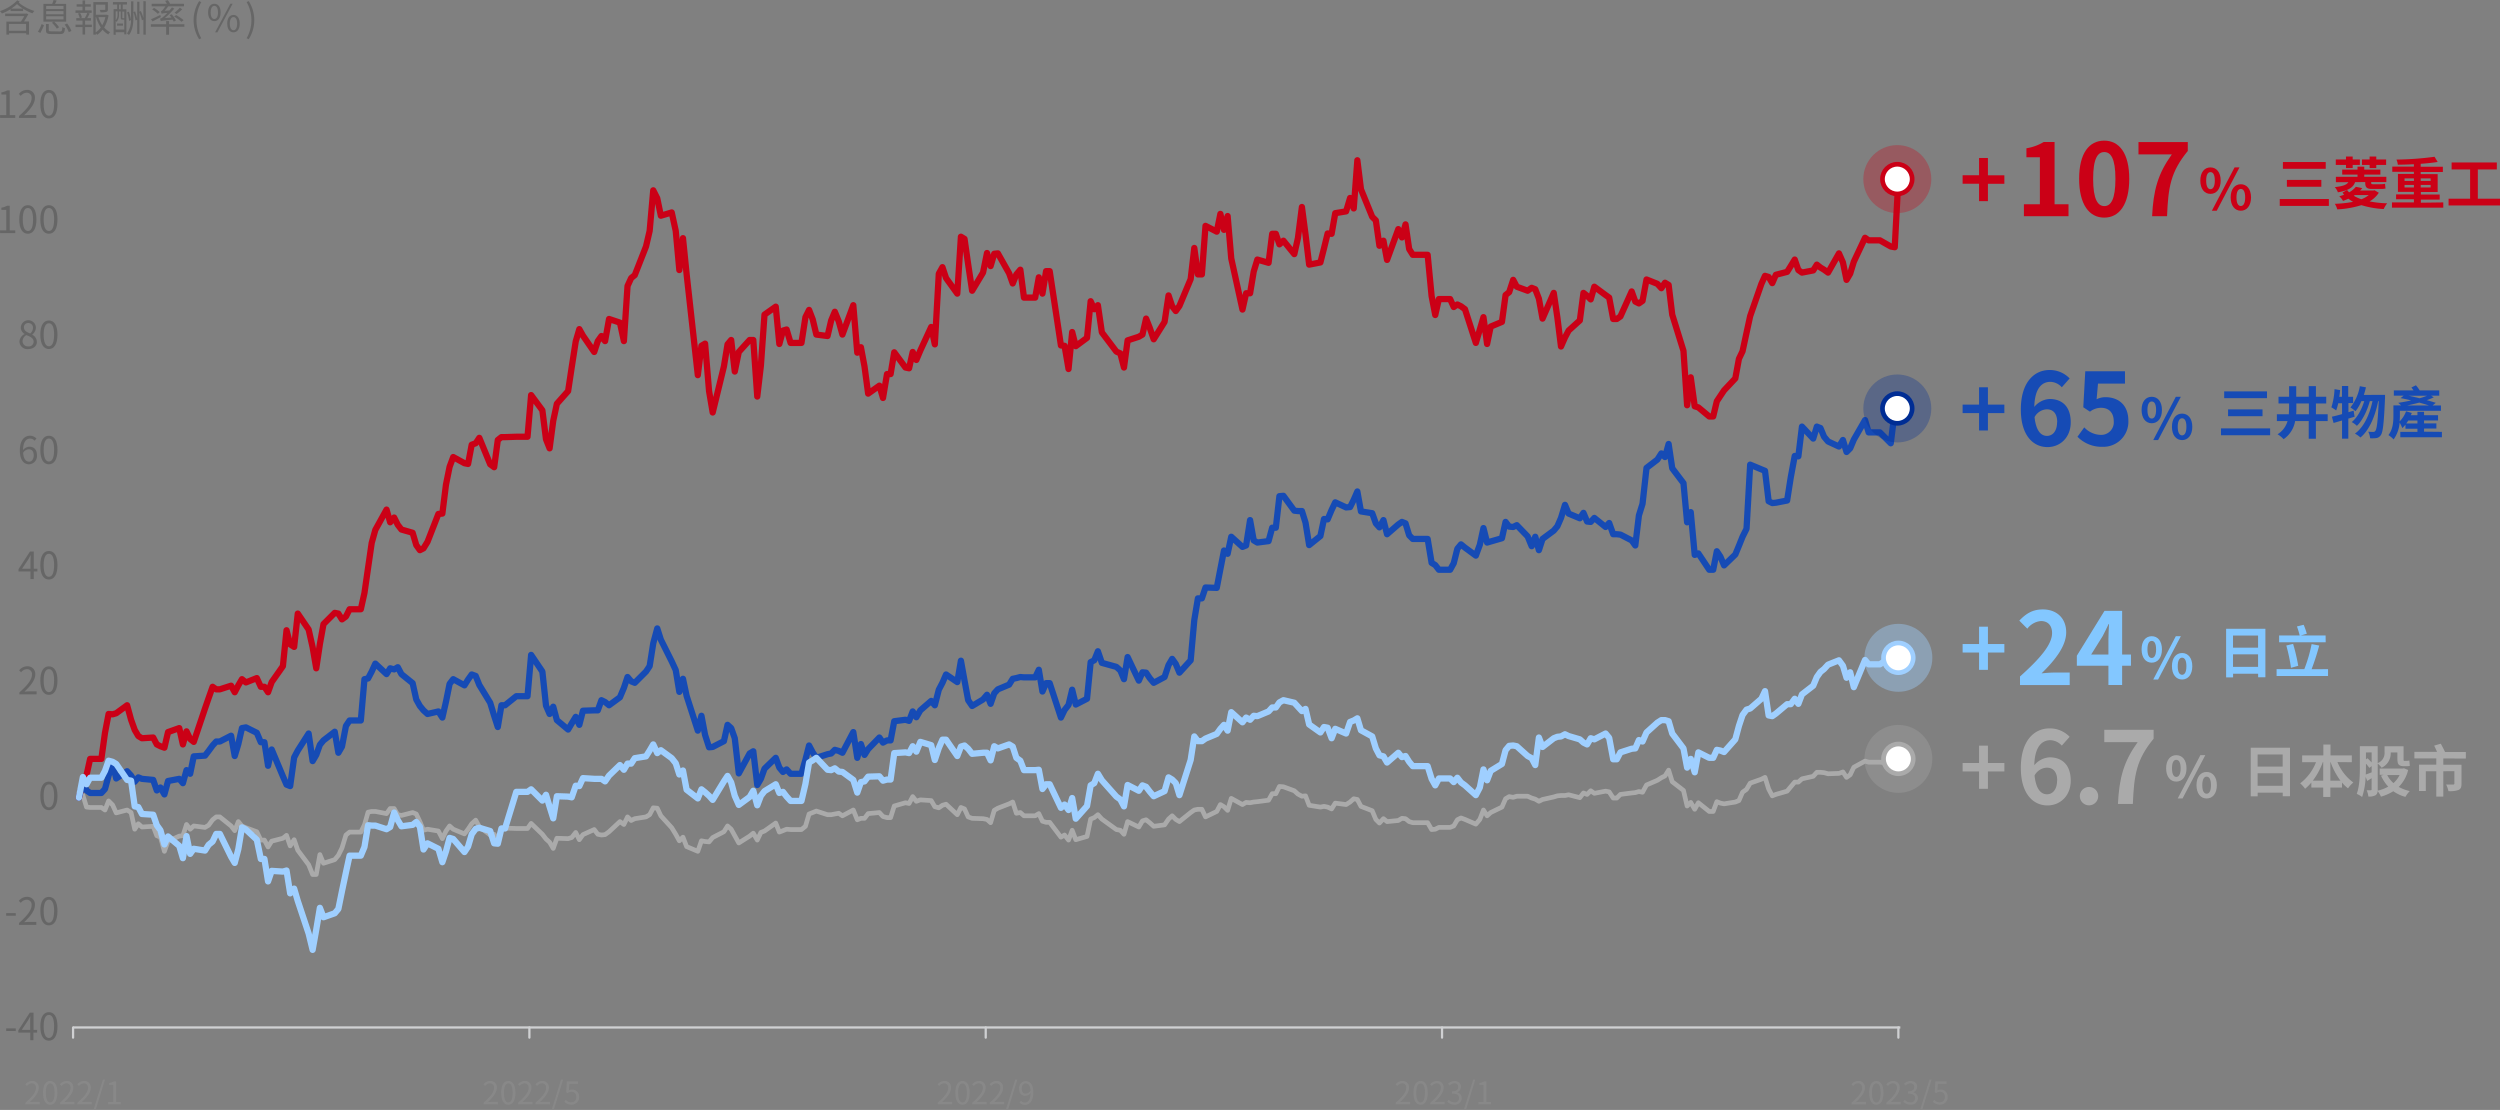 <svg id="a6dcfe85-e066-41db-b641-feb8a43db1bf" data-name="text" xmlns="http://www.w3.org/2000/svg" viewBox="0 0 798.17 354.37"><rect x="0" y="0" width="798.17" height="354.37" fill="#808080" stroke="none"/><defs><style>.a605dcdd-d5de-42bd-a00d-d3577c73048b,.a65d4835-934a-47c1-93d9-612ab197088b,.a778b7c8-e592-46ca-85fa-5480c53f487b,.b6bb50f2-1d5e-40c7-9d6d-eb6c1568df62,.be0df7ff-4c96-40a6-95b6-333619bc8f7f,.ef5ac295-cc12-49f3-af39-08dfc9a552c9{fill:none;}.b6bb50f2-1d5e-40c7-9d6d-eb6c1568df62,.f981ef06-7a63-459d-b55e-56b2a6bc5e90{stroke:#aaa;}.a605dcdd-d5de-42bd-a00d-d3577c73048b,.a778b7c8-e592-46ca-85fa-5480c53f487b,.a94f66ba-191e-4a47-883e-56f16b4e5fd3,.b6bb50f2-1d5e-40c7-9d6d-eb6c1568df62,.be0df7ff-4c96-40a6-95b6-333619bc8f7f,.ef5ac295-cc12-49f3-af39-08dfc9a552c9,.f981ef06-7a63-459d-b55e-56b2a6bc5e90,.fd5b4029-4829-4547-a39b-adeb300f8722{stroke-linecap:round;}.a605dcdd-d5de-42bd-a00d-d3577c73048b,.a65d4835-934a-47c1-93d9-612ab197088b,.a778b7c8-e592-46ca-85fa-5480c53f487b,.a94f66ba-191e-4a47-883e-56f16b4e5fd3,.b6bb50f2-1d5e-40c7-9d6d-eb6c1568df62,.be0df7ff-4c96-40a6-95b6-333619bc8f7f,.ef5ac295-cc12-49f3-af39-08dfc9a552c9,.f981ef06-7a63-459d-b55e-56b2a6bc5e90{stroke-linejoin:round;}.a093d6b4-3620-4165-a2ed-6c3787269e73,.a94f66ba-191e-4a47-883e-56f16b4e5fd3,.b6bb50f2-1d5e-40c7-9d6d-eb6c1568df62,.f981ef06-7a63-459d-b55e-56b2a6bc5e90,.fd5b4029-4829-4547-a39b-adeb300f8722{stroke-width:1.5px;}.a6980d4c-62b1-42bb-8a47-0df2893b1437,.acac16e1-6017-4dcd-8abf-137bdca41ea6{fill:#cb0016;}.a605dcdd-d5de-42bd-a00d-d3577c73048b,.a65d4835-934a-47c1-93d9-612ab197088b{stroke:#cfd0d2;stroke-width:0.72px;}.a778b7c8-e592-46ca-85fa-5480c53f487b,.a94f66ba-191e-4a47-883e-56f16b4e5fd3{stroke:#cb0016;}.a778b7c8-e592-46ca-85fa-5480c53f487b,.be0df7ff-4c96-40a6-95b6-333619bc8f7f,.ef5ac295-cc12-49f3-af39-08dfc9a552c9{stroke-width:2px;}.ef5ac295-cc12-49f3-af39-08dfc9a552c9{stroke:#164bb5;}.be0df7ff-4c96-40a6-95b6-333619bc8f7f,.fd5b4029-4829-4547-a39b-adeb300f8722{stroke:#9fcfff;}.b11d12e4-02ae-460a-bd2e-fecae344fc58{fill:#666;}.acac16e1-6017-4dcd-8abf-137bdca41ea6,.b5f3ab46-7e8c-4434-a2d0-840c39ae71b8,.be4cbf7d-d6bb-4a2e-a7a7-93466145c15e{opacity:0.3;}.a093d6b4-3620-4165-a2ed-6c3787269e73,.a94f66ba-191e-4a47-883e-56f16b4e5fd3,.f981ef06-7a63-459d-b55e-56b2a6bc5e90,.fd5b4029-4829-4547-a39b-adeb300f8722{fill:#fff;}.b5f3ab46-7e8c-4434-a2d0-840c39ae71b8{fill:#002d94;}.a093d6b4-3620-4165-a2ed-6c3787269e73{stroke:#002d94;stroke-miterlimit:10;}.a4ef5ce2-2da5-43a4-8162-d254d7342655{fill:#9fcfff;opacity:0.4;}.fd5b4029-4829-4547-a39b-adeb300f8722{stroke-miterlimit:1;}.af9a8e7a-2583-48b9-9baf-a6d8af6751a1,.be4cbf7d-d6bb-4a2e-a7a7-93466145c15e{fill:#aaa;}.a1965ec0-419d-4004-94de-0ce0bdfeaedc{fill:#888;}.a63482c7-f41a-404c-ac41-a13d9b110170{fill:#164bb5;}.b24fc7b9-68ca-489f-812b-f0108fcfe21a{fill:#83c7ff;}</style></defs><polyline class="b6bb50f2-1d5e-40c7-9d6d-eb6c1568df62" points="25.19 254.67 26.46 253.86 27.62 257.68 28.77 257.8 32.36 257.8 33.52 258.61 34.67 255.71 35.95 256.99 37.1 259.53 40.58 258.61 41.85 259.42 43.01 264.74 44.16 263 45.32 264.04 48.91 263.81 50.06 266.82 51.22 267.28 52.49 271.8 53.65 268.56 57.23 266.94 58.39 266.82 59.55 263.23 60.71 264.74 61.86 263.7 65.45 264.16 66.61 263.47 67.88 261.73 69.04 260.81 70.19 260.81 73.78 263.7 74.94 265.2 76.09 262.31 77.25 263.7 78.52 264.27 81.99 265.55 83.27 268.21 84.42 268.21 85.58 270.41 86.74 268.56 90.32 267.63 91.48 266.7 92.64 270.06 93.91 268.09 95.07 271.45 98.54 276.08 99.81 279.2 100.97 279.2 102.13 272.84 103.28 275.61 106.87 274.46 108.03 273.07 109.18 270.75 110.45 266.59 111.61 265.66 115.2 265.66 116.36 263.35 117.51 259.3 118.67 259.07 119.83 259.07 123.41 259.76 124.57 258.14 125.84 258.14 127 260.11 128.16 260.34 131.74 259.42 132.9 259.88 134.06 262.31 135.21 265.08 136.49 264.74 139.96 265.32 141.23 267.75 142.39 265.32 143.54 263.7 144.7 264.74 148.29 266.24 149.44 264.74 150.6 263 151.87 261.85 153.03 263.93 156.5 266.59 157.77 266.36 158.93 267.98 160.09 264.39 161.24 264.39 164.83 264.51 165.99 264.51 167.15 264.51 168.42 264.51 169.57 262.89 173.16 266.36 174.32 267.86 175.47 268.9 176.63 270.87 177.79 267.63 181.38 267.75 182.53 267.4 183.81 265.78 184.96 268.09 186.12 266.47 189.71 264.85 190.86 266.36 192.02 266.59 193.18 266.47 194.45 265.55 197.92 262.31 199.19 263.23 200.35 260.81 201.51 261.96 202.66 261.38 206.25 260.81 207.41 260.11 208.56 257.91 209.84 258.03 210.99 260.46 214.46 264.27 215.74 266.36 216.89 268.44 218.05 267.28 219.21 270.29 222.79 271.8 223.95 268.44 225.11 268.67 226.38 268.79 227.54 267.4 231.12 265.55 232.28 263.7 233.44 264.74 234.59 266.82 235.87 269.13 239.34 266.94 240.5 266.01 241.77 268.21 242.92 265.78 244.08 265.32 247.67 262.77 248.82 265.66 249.98 265.2 251.14 264.74 252.41 264.85 255.88 264.85 257.15 263.81 258.31 259.88 259.47 259.42 260.63 258.95 264.21 260.11 265.37 260.11 266.53 259.88 267.8 259.65 268.96 260.46 272.43 258.61 273.7 261.73 274.86 261.27 276.01 261.27 277.17 259.76 280.76 259.42 281.91 260.69 283.19 261.04 284.34 261.04 285.5 257.33 289.09 256.29 290.24 256.52 291.4 254.33 292.56 255.83 293.83 255.37 297.3 255.6 298.46 257.56 299.73 257.91 300.89 257.1 302.04 256.76 305.63 260.11 306.79 257.8 307.94 258.26 309.1 260.81 310.37 261.27 313.85 261.38 315.12 261.62 316.27 262.66 317.43 258.72 318.59 258.03 322.18 256.64 323.33 256.06 324.49 259.65 325.76 259.42 326.92 260.46 330.5 260.46 331.66 259.76 332.82 262.19 333.98 262.54 335.13 262.54 338.72 267.28 339.88 266.59 341.15 268.21 342.31 265.08 343.46 268.09 347.05 267.05 348.21 261.5 349.36 261.04 350.52 260.11 351.79 261.5 356.42 264.85 357.69 265.08 358.85 266.36 360.01 262.31 363.59 264.04 364.75 262.08 365.91 261.73 367.06 262.66 368.34 263.81 371.81 263.35 373.08 261.5 374.24 260.46 375.39 261.62 376.55 262.31 380.14 259.42 381.3 258.61 382.45 258.38 383.72 258.38 384.88 260.81 388.47 259.07 389.63 256.87 390.78 257.56 391.94 258.72 393.1 254.9 396.68 256.87 397.84 256.18 399.11 256.29 400.27 256.06 401.43 255.95 405.01 255.48 406.17 253.4 407.33 253.4 408.48 251.09 409.76 251.2 413.23 252.47 414.38 253.52 415.66 254.21 416.81 254.09 417.97 257.1 421.56 257.68 422.71 257.45 423.87 257.68 425.14 258.26 426.3 256.41 429.77 256.87 431.04 256.06 432.2 255.02 433.36 255.25 434.51 257.45 438.1 258.84 439.26 261.62 440.41 262.77 441.69 261.38 442.84 262.31 446.43 261.96 447.59 261.27 448.74 261.38 449.9 262.31 451.06 262.66 455.8 262.66 457.07 264.85 458.23 264.74 459.39 264.16 462.98 264.16 464.13 263.7 465.29 261.73 466.45 261.15 467.72 261.62 471.19 263.12 472.46 261.62 473.62 258.61 474.78 260.46 475.93 259.42 479.52 257.68 480.68 255.02 481.83 254.33 483.11 254.56 484.26 254.21 487.73 254.21 489.01 254.79 490.16 255.14 491.32 255.83 492.48 255.25 496.06 254.44 497.22 254.09 498.38 253.98 499.65 253.98 500.81 253.75 504.39 254.67 505.55 253.17 506.71 253.63 507.86 252.47 509.02 253.28 512.61 252.59 513.76 252.82 515.04 254.79 516.19 254.79 517.35 253.63 520.94 253.17 522.1 253.05 523.25 252.71 524.41 252.94 525.68 250.62 529.15 249.12 530.42 248.31 531.58 247.73 532.74 245.88 533.89 249.58 537.48 252.36 538.64 257.33 539.8 256.18 541.07 258.38 542.23 256.29 545.7 259.07 546.97 259.07 548.13 255.95 549.28 256.41 550.44 256.64 554.03 256.06 555.18 255.6 556.34 252.94 557.61 252.01 558.77 250.04 562.36 248.77 563.51 248.19 564.67 251.9 565.83 254.09 566.98 253.63 570.57 252.59 571.73 251.2 573 249.7 574.16 249.7 575.31 248.66 578.9 247.85 580.06 246.57 581.21 246.57 582.37 246.69 583.64 247.04 587.12 246.92 588.39 246.46 589.54 248.19 590.7 247.38 591.86 244.96 595.45 242.99 596.6 243.34 597.76 243.34 599.03 243.34 600.19 243.34 603.66 243.68 604.93 241.25 606.09 242.29"/><path class="a6980d4c-62b1-42bb-8a47-0df2893b1437" d="M848.26,91.1v2.2H832.58V91.1Zm-1-11.81v2.16H833.59V79.29ZM845.86,85v2.18h-11V85Z" transform="translate(-104.73 -27.56)"/><path class="a6980d4c-62b1-42bb-8a47-0df2893b1437" d="M856.64,85.72c-.61,1.65-2,2.64-5.49,3.24a5.18,5.18,0,0,0-1-1.66c2.69-.29,3.81-.77,4.35-1.58h-4V84h6.91V83.3h-4.89V81.7h4.89v-.92h2.15v.92h5.15v1.6h-5.15V84h7.05v1.68h-4.84v.16c0,.38.07.54.52.54h2.31a8.52,8.52,0,0,0,1.59-.13c.06.51.09,1,.17,1.5a7.62,7.62,0,0,1-1.65.14H862c-1.75,0-2.13-.63-2.13-2.07v-.14Zm7.57,3.38a8.74,8.74,0,0,1-2.94,2.76,33,33,0,0,0,5.6.61,8.72,8.72,0,0,0-1.1,1.83,29.13,29.13,0,0,1-7.12-1.24,31.06,31.06,0,0,1-7.7,1.35,6.59,6.59,0,0,0-.79-1.78A37.53,37.53,0,0,0,856,92a10.44,10.44,0,0,1-1.5-1,17.11,17.11,0,0,1-1.72.7,5,5,0,0,0-1.21-1.46c.56-.16,1.09-.34,1.56-.52-.2-.23-.35-.45-.51-.66l1.46-.85a5.13,5.13,0,0,0,.65.76,7.24,7.24,0,0,0,2.14-1.77l2.06.42c-.22.27-.44.52-.67.77h4.19l.38-.09Zm-10.48-8.89h-3.26V78.48h3.26v-.94h2.14v.94h2.29v1.73h-2.29v1h-2.14Zm2.82,9.63-.32.23a11.35,11.35,0,0,0,2.42,1.1A8.31,8.31,0,0,0,861,89.84Zm4.72-9.63h-2.44V78.48h2.44v-.94h2.13v.94h3.14v1.73H863.4v1h-2.13Z" transform="translate(-104.73 -27.56)"/><path class="a6980d4c-62b1-42bb-8a47-0df2893b1437" d="M884.79,92.18v1.69H868.41V92.18h7v-1h-5.69V89.62h5.69v-.81h-5.1V83.1h5.1v-.68h-6.9V80.75h6.9V80c-1.74.08-3.51.13-5.13.15a5.68,5.68,0,0,0-.44-1.64,99.83,99.83,0,0,0,12.16-.9l1,1.66c-1.58.25-3.45.45-5.42.59v.94h7.08v1.67h-7.08v.68H883v5.71h-5.36v.81h6v1.61h-6v1Zm-12.37-6.86h3v-.81h-3Zm3,2.09V86.6h-3v.81Zm2.17-2.9v.81h3.16v-.81Zm3.16,2.09h-3.16v.81h3.16Z" transform="translate(-104.73 -27.56)"/><path class="a6980d4c-62b1-42bb-8a47-0df2893b1437" d="M902.9,91v2.16H886.48V91h6.88V81.66h-5.91V79.43h14.44v2.23h-6.07V91Z" transform="translate(-104.73 -27.56)"/><line class="a65d4835-934a-47c1-93d9-612ab197088b" x1="23.33" y1="328.04" x2="606.72" y2="328.04"/><line class="a605dcdd-d5de-42bd-a00d-d3577c73048b" x1="23.33" y1="328.04" x2="23.33" y2="331.28"/><line class="a605dcdd-d5de-42bd-a00d-d3577c73048b" x1="169.02" y1="328.04" x2="169.02" y2="331.28"/><line class="a605dcdd-d5de-42bd-a00d-d3577c73048b" x1="314.71" y1="328.04" x2="314.71" y2="331.28"/><line class="a605dcdd-d5de-42bd-a00d-d3577c73048b" x1="460.4" y1="328.04" x2="460.4" y2="331.28"/><line class="a605dcdd-d5de-42bd-a00d-d3577c73048b" x1="606.09" y1="328.04" x2="606.09" y2="331.28"/><polyline class="a778b7c8-e592-46ca-85fa-5480c53f487b" points="25.19 254.67 26.46 249.7 27.62 247.5 28.77 242.29 32.36 242.29 33.52 233.96 34.67 227.95 35.95 228.06 37.1 227.72 40.58 225.17 41.85 229.8 43.01 233.04 44.16 235 45.32 235.7 48.91 235.47 50.06 237.67 51.22 238.25 52.49 238.71 53.65 233.73 57.23 232.46 58.39 237.67 59.55 233.5 60.71 235.93 61.86 236.86 65.45 226.21 66.61 222.86 67.88 219.27 69.04 220.08 70.19 220.08 73.78 218.92 74.94 221.01 76.09 218.81 77.25 216.84 78.52 217.88 81.99 216.49 83.27 219.27 84.42 219.27 85.58 221.01 86.74 217.77 90.32 212.68 91.48 201.22 92.64 205.73 93.91 206.54 95.07 195.9 98.54 200.99 99.81 206.66 100.97 213.37 102.13 205.62 103.28 199.26 106.87 195.67 108.03 195.9 109.18 197.75 110.45 196.83 111.61 194.51 115.2 194.51 116.36 189.31 117.51 181.32 118.67 173.34 119.83 169.18 123.41 162.7 124.57 166.75 125.84 165.24 127 167.56 128.16 169.06 131.74 170.1 132.9 174.03 134.06 175.65 135.21 175.07 136.49 172.99 139.96 164.09 141.23 163.97 142.39 154.71 143.54 149.04 144.7 145.92 148.29 147.89 149.44 148.12 150.6 141.99 151.87 141.52 153.03 139.79 156.5 148.23 157.77 149.16 158.93 140.48 160.09 139.56 161.24 139.56 164.83 139.44 165.99 139.44 167.15 139.44 168.42 139.44 169.57 126.14 173.16 131 174.32 140.25 175.47 143.14 176.63 134.35 177.79 128.91 181.38 124.86 182.53 117.23 183.81 109.01 184.96 105.08 186.12 107.16 189.71 112.37 190.86 108.9 192.02 107.28 193.18 108.9 194.45 101.84 197.92 103 199.19 108.9 200.35 91.31 201.51 88.77 202.66 87.84 206.25 78.7 207.41 73.73 208.56 60.77 209.84 63.31 210.99 68.87 214.46 67.83 215.74 73.73 216.89 86.22 218.05 76.04 219.21 87.5 222.79 119.77 223.95 110.4 225.11 109.71 226.38 124.86 227.54 131.69 231.12 117 232.28 109.94 233.44 108.55 234.59 118.62 235.87 112.37 239.34 108.55 240.5 108.55 241.77 126.6 242.92 116.77 244.08 100.45 247.67 97.91 248.82 109.82 249.98 105.54 251.14 105.2 252.41 109.48 255.88 109.48 257.15 101.26 258.31 98.95 259.47 101.96 260.63 106.82 264.21 107.28 265.37 102.3 266.53 99.53 267.8 102.65 268.96 106.82 272.43 97.44 273.7 112.6 274.86 110.86 276.01 117 277.17 125.67 280.76 123.13 281.91 127.06 283.19 119.43 284.34 119.43 285.5 112.48 289.09 117.34 290.24 117.58 291.4 112.37 292.56 114.92 293.83 111.91 297.3 104.39 298.46 109.94 299.73 87.38 300.89 85.3 302.04 88.77 305.63 93.74 306.79 75.58 307.94 76.27 309.1 84.37 310.37 92.82 313.85 87.03 315.12 80.78 316.27 84.95 317.43 81.02 318.59 80.9 322.18 87.26 323.33 90.5 324.49 87.61 325.76 86.11 326.92 95.02 330.5 95.02 331.66 88.54 332.82 93.74 333.98 86.57 335.13 86.57 338.72 110.29 339.88 110.4 341.15 117.81 342.31 106.01 343.46 110.52 347.05 107.86 348.21 96.17 349.36 98.72 350.52 97.44 351.79 106.12 356.42 112.25 357.69 112.83 358.85 117.34 360.01 108.67 363.59 107.51 364.75 106.82 365.91 101.72 367.06 104.62 368.34 108.32 371.81 102.77 373.08 94.32 374.24 97.79 375.39 99.3 376.55 97.68 380.14 89.11 381.3 79.17 382.45 87.61 383.72 87.61 384.88 72.11 388.47 73.96 389.63 68.29 390.78 73.38 391.94 68.98 393.1 82.52 396.68 98.83 397.84 93.63 399.11 93.63 400.27 86.69 401.43 82.87 405.01 83.91 406.17 74.65 407.33 74.65 408.48 78.01 409.76 76.85 413.23 81.13 414.38 76.04 415.66 66.09 416.81 74.88 417.97 84.49 421.56 83.79 422.71 79.28 423.87 74.54 425.14 74.65 426.3 68.06 429.77 67.48 431.04 63.2 432.2 66.55 433.36 51.17 434.51 60.42 438.1 69.22 439.26 70.37 440.41 78.47 441.69 76.85 442.84 82.98 446.43 73.15 447.59 75.81 448.74 71.64 449.9 79.51 451.06 81.36 455.8 81.36 457.07 94.55 458.23 100.57 459.39 95.48 462.98 95.48 464.13 98.02 465.29 97.21 466.45 97.79 467.72 98.72 471.19 109.48 472.46 105.2 473.62 101.26 474.78 109.82 475.93 104.27 479.52 102.77 480.68 94.2 481.83 93.28 483.11 89.35 484.26 91.54 487.73 92.82 489.01 91.89 490.16 92.35 491.32 95.36 492.48 101.72 496.06 93.51 497.22 101.38 498.38 110.63 499.65 107.74 500.81 105.54 504.39 102.3 505.55 93.51 506.71 94.44 507.86 95.59 509.02 91.54 512.61 94.2 513.76 95.02 515.04 101.84 516.19 101.84 517.35 101.03 520.94 93.05 522.1 96.29 523.25 96.87 524.41 96.06 525.68 89.23 529.15 90.62 530.42 92.01 531.58 90.27 532.74 90.97 533.89 100.45 537.48 112.02 538.64 129.38 539.8 120.47 541.07 129.72 542.23 130.07 545.7 132.96 546.97 132.96 548.13 128.1 549.28 126.37 550.44 124.63 554.03 120.81 555.18 114.57 556.34 112.14 557.61 106.24 558.77 100.92 562.36 90.62 563.51 88.07 564.67 88.42 565.83 90.39 566.98 87.73 570.57 86.8 571.73 84.95 573 82.87 574.16 86.22 575.31 87.03 578.9 86.34 580.06 84.49 581.21 85.41 582.37 86.11 583.64 87.03 587.12 80.9 588.39 83.79 589.54 89.35 590.7 87.38 591.86 83.56 595.45 75.92 596.6 76.73 597.76 76.73 599.03 76.73 600.19 76.73 603.66 78.7 604.93 78.93 606.09 57.07"/><polyline class="ef5ac295-cc12-49f3-af39-08dfc9a552c9" points="25.19 254.67 26.46 249.93 27.62 252.36 28.77 253.17 32.36 253.17 33.52 251.9 34.67 247.62 35.95 243.8 37.1 248.54 40.58 246.23 41.85 247.62 43.01 249.58 44.16 248.19 45.32 248.66 48.91 249 50.06 252.36 51.22 251.43 52.49 253.63 53.65 249.35 57.23 248.66 58.39 250.04 59.55 245.88 60.71 247.04 61.86 241.48 65.45 241.25 66.61 239.75 67.88 238.01 69.04 236.74 70.19 236.74 73.78 234.89 74.94 241.37 76.09 237.55 77.25 232.46 78.52 232.23 81.99 233.96 83.27 236.97 84.42 236.97 85.58 244.49 86.74 239.29 90.32 247.85 91.48 250.51 92.64 250.97 93.91 241.83 95.07 239.63 98.54 234.19 99.81 242.99 100.97 241.02 102.13 237.78 103.28 236.39 106.87 233.62 108.03 240.33 109.18 238.36 110.45 231.76 111.61 230.03 115.2 230.03 116.36 216.84 117.51 216.61 118.67 214.41 119.83 211.87 123.41 215.22 124.57 213.37 125.84 213.72 127 213.02 128.16 215.22 131.74 218.11 132.9 223.32 134.06 225.4 135.21 226.79 136.49 227.95 139.96 227.14 141.23 229.1 142.39 224.01 143.54 218.34 144.7 216.84 148.29 218.81 149.44 216.96 150.6 215.34 151.87 215.8 153.03 218.69 156.5 224.36 157.77 228.53 158.93 232.11 160.09 225.17 161.24 225.17 164.83 222.28 165.99 222.28 167.15 222.28 168.42 222.28 169.57 209.09 173.16 214.41 174.32 225.29 175.47 227.95 176.63 225.63 177.79 229.91 181.38 232.92 182.53 230.96 183.81 228.87 184.96 231.42 186.12 226.91 189.71 226.79 190.86 226.79 192.02 223.55 193.18 224.13 194.45 225.17 197.92 222.63 199.19 219.62 200.35 216.15 201.51 217.53 202.66 218 206.25 214.41 207.41 212.68 208.56 205.39 209.84 200.64 210.99 204.23 214.46 211.17 215.74 213.95 216.89 220.89 218.05 216.72 219.21 222.16 222.79 233.27 223.95 228.53 225.11 234.66 226.38 238.59 227.54 238.48 231.12 236.63 232.28 231.42 233.44 232.46 234.59 235.7 235.87 246.92 239.34 240.56 240.5 239.86 241.77 250.62 242.92 248.66 244.08 245.42 247.67 241.95 248.82 245.07 249.98 246.46 251.14 245.65 252.41 247.04 255.88 247.04 257.15 242.53 258.31 238.01 259.47 240.21 260.63 241.95 264.21 240.79 265.37 240.56 266.53 239.4 267.8 239.75 268.96 240.33 272.43 233.73 273.7 241.95 274.86 237.55 276.01 241.02 277.17 239.17 280.76 235.47 281.91 237.09 283.19 236.39 284.34 236.39 285.5 230.26 289.09 229.8 290.24 230.15 291.4 227.14 292.56 228.99 293.83 226.79 297.3 223.78 298.46 225.17 299.73 220.2 300.89 218 302.04 215.34 305.63 217.77 306.79 210.94 307.94 217.3 309.1 223.55 310.37 225.4 313.85 223.32 315.12 221.82 316.27 224.71 317.43 221.35 318.59 220.08 322.18 218.58 323.33 216.72 324.49 216.49 325.76 216.15 326.92 216.26 330.5 216.26 331.66 213.83 332.82 220.78 333.98 218.11 335.13 218.11 338.72 229.1 339.88 226.68 341.15 225.06 342.31 220.2 343.46 224.94 347.05 223.09 348.21 211.4 349.36 210.82 350.52 207.93 351.79 211.63 356.42 212.91 357.69 214.06 358.85 216.84 360.01 209.78 363.59 217.3 364.75 214.64 365.91 214.76 367.06 216.49 368.34 218 371.81 216.15 373.08 212.33 374.24 210.36 375.39 211.98 376.55 214.76 380.14 210.82 381.3 197.98 382.45 191.04 383.72 191.04 384.88 187.57 388.47 187.69 389.63 181.67 390.78 175.77 391.94 176.81 393.1 171.37 396.68 174.61 397.84 174.15 399.11 166.05 400.27 172.53 401.43 173.22 405.01 172.76 406.17 168.48 407.33 168.48 408.48 158.41 409.76 158.3 413.23 163.04 414.38 163.16 415.66 163.16 416.81 166.86 417.97 174.03 421.56 171.14 422.71 165.7 423.87 165.82 425.14 162.81 426.3 160.38 429.77 162 431.04 161.89 432.2 159.57 433.36 156.91 434.51 163.28 438.1 163.85 439.26 167.09 440.41 168.37 441.69 166.05 442.84 170.56 446.43 167.44 447.59 166.63 448.74 167.09 449.9 170.91 451.06 172.07 455.8 172.07 457.07 179.7 458.23 180.4 459.39 181.9 462.98 181.9 464.13 179.82 465.29 175.19 466.45 173.8 467.72 174.84 471.19 177.39 472.46 173.92 473.62 168.6 474.78 173.22 475.93 172.88 479.52 171.84 480.68 166.63 481.83 168.13 483.11 168.25 484.26 167.67 487.73 171.26 489.01 174.38 490.16 171.37 491.32 175.65 492.48 172.07 496.06 169.41 497.22 168.02 498.38 165.36 499.65 161.19 500.81 163.97 504.39 165.47 505.55 163.74 506.71 166.51 507.86 166.63 509.02 165.36 512.61 168.25 513.76 166.98 515.04 170.56 516.19 170.56 517.35 170.68 520.94 172.53 522.1 174.15 523.25 164.55 524.41 160.84 525.68 149.39 529.15 146.73 530.42 144.76 531.58 145.92 532.74 141.75 533.89 149.51 537.48 154.25 538.64 166.75 539.8 163.51 541.07 177.16 542.23 176.69 545.7 181.9 546.97 181.9 548.13 176 549.28 177.74 550.44 180.51 554.03 177.04 555.18 174.27 556.34 171.37 557.61 168.83 558.77 148.35 562.36 149.85 563.51 150.32 564.67 160.03 565.83 160.61 566.98 160.5 570.57 159.8 571.73 152.4 573 145.57 574.16 145.69 575.31 136.2 578.9 140.02 580.06 136.2 581.21 136.66 582.37 139.44 583.64 140.95 587.12 142.56 588.39 140.48 589.54 144.3 590.7 143.14 591.86 140.37 595.45 134.12 596.6 138.05 597.76 138.05 599.03 138.05 600.19 138.05 603.66 141.52 604.93 131.34 606.09 134.58"/><polyline class="be0df7ff-4c96-40a6-95b6-333619bc8f7f" points="25.19 254.67 26.46 248.08 27.62 250.39 28.77 248.31 32.36 248.31 33.52 246.11 34.67 242.87 35.95 243.22 37.1 243.91 40.58 249 41.85 249.24 43.01 257.45 44.16 257.68 45.32 259.88 48.91 260.11 50.06 263.47 51.22 265.08 52.49 269.6 53.65 267.05 57.23 270.06 58.39 273.99 59.55 266.94 60.71 272.61 61.86 270.99 65.45 271.56 66.61 269.71 67.88 268.67 69.04 266.24 70.19 266.24 73.78 273.53 74.94 275.5 76.09 271.1 77.25 264.16 78.52 264.85 81.99 268.09 83.27 274.23 84.42 274.23 85.58 281.4 86.74 278.04 90.32 278.27 91.48 277.93 92.64 285.22 93.91 283.71 95.07 287.65 98.54 298.06 99.81 303.26 100.97 296.79 102.13 289.84 103.28 292.85 106.87 291.58 108.03 290.19 109.18 284.52 110.45 278.51 111.61 273.18 115.2 273.18 116.36 270.41 117.51 263.47 118.67 263.58 119.83 263.58 123.41 264.74 124.57 264.04 125.84 259.42 127 261.85 128.16 263.81 131.74 263.35 132.9 262.43 134.06 263.93 135.21 271.22 136.49 269.25 139.96 270.99 141.23 275.27 142.39 271.8 143.54 267.51 144.7 267.86 148.29 272.03 149.44 270.29 150.6 266.36 151.87 264.62 153.03 264.28 156.5 265.32 157.77 269.25 158.93 269.37 160.09 264.51 161.24 264.51 164.83 252.82 165.99 252.82 167.15 252.82 168.42 252.82 169.57 252.01 173.16 255.6 174.32 253.75 175.47 257.56 176.63 261.27 177.79 254.21 181.38 254.33 182.53 254.56 183.81 250.85 184.96 250.97 186.12 248.43 189.71 248.66 190.86 248.66 192.02 248.66 193.18 249.47 194.45 247.62 197.92 244.26 199.19 245.76 200.35 243.8 201.51 243.8 202.66 242.06 206.25 241.48 207.41 239.63 208.56 237.67 209.84 240.44 210.99 239.52 214.46 242.06 215.74 243.68 216.89 247.27 218.05 246 219.21 252.13 222.79 254.91 223.95 252.01 225.11 252.94 226.38 254.09 227.54 255.37 231.12 249.47 232.28 247.73 233.44 249.81 234.59 254.09 235.87 256.99 239.34 254.44 240.5 252.47 241.77 257.1 242.92 254.09 244.08 252.59 247.67 250.39 248.82 253.17 249.98 252.82 251.14 254.33 252.41 255.71 255.88 255.71 257.15 250.28 258.31 243.45 259.47 242.76 260.63 241.95 264.21 245.76 265.37 245.88 266.53 245.3 267.8 246.34 268.96 246.46 272.43 249 273.7 253.05 274.86 249.7 276.01 249.47 277.17 247.96 280.76 247.85 281.91 249.24 283.19 248.89 284.34 248.89 285.5 240.44 289.09 240.21 290.24 240.44 291.4 238.25 292.56 239.98 293.83 236.86 297.3 237.9 298.46 242.64 299.73 238.82 300.89 236.16 302.04 236.16 305.63 241.37 306.79 238.36 307.94 238.01 309.1 239.05 310.37 240.67 313.85 240.33 315.12 240.33 316.27 242.76 317.43 238.25 318.59 238.94 322.18 237.67 323.33 238.36 324.49 241.95 325.76 242.87 326.92 245.88 330.5 245.88 331.66 245.76 332.82 251.9 333.98 250.39 335.13 250.39 338.72 257.91 339.88 256.87 341.15 258.61 342.31 254.79 343.46 261.38 347.05 257.33 348.21 250.74 349.36 250.04 350.52 247.04 351.79 249.12 356.42 254.33 357.69 255.25 358.85 257.45 360.01 250.62 363.59 252.47 364.75 250.74 365.91 251.2 367.06 252.71 368.34 254.21 371.81 252.59 373.08 248.19 374.24 248.89 375.39 250.04 376.55 253.86 380.14 242.64 381.3 235.12 382.45 236.63 383.72 236.63 384.88 235.81 388.47 234.31 389.63 232.69 390.78 231.42 391.94 233.27 393.1 227.37 396.68 230.61 397.84 229.1 399.11 229.8 400.27 228.53 401.43 228.64 405.01 227.14 406.17 225.87 407.33 225.87 408.48 224.25 409.76 223.55 413.23 224.36 414.38 225.63 415.66 227.02 416.81 226.33 417.97 231.3 421.56 233.85 422.71 232.11 423.87 232.34 425.14 235.7 426.3 232.69 429.77 234.19 431.04 230.49 432.2 230.03 433.36 229.34 434.51 233.15 438.1 235.12 439.26 238.94 440.41 241.14 441.69 241.48 442.84 243.45 446.43 240.33 447.59 241.72 448.74 241.37 449.9 243.22 451.06 244.61 455.8 244.61 457.07 248.66 458.23 250.74 459.39 248.54 462.98 248.54 464.13 249.7 465.29 248.31 466.45 249.81 467.72 250.74 471.19 253.86 472.46 251.43 473.62 245.65 474.78 249.12 475.93 246.11 479.52 243.91 480.68 239.52 481.83 238.13 483.11 238.01 484.26 238.25 487.73 241.37 489.01 242.06 490.16 244.26 491.32 235.47 492.48 238.48 496.06 235.7 497.22 235.24 498.38 235.12 499.65 234.43 500.81 235 504.39 236.05 505.55 237.09 506.71 237.67 507.86 235.7 509.02 236.05 512.61 234.19 513.76 235.58 515.04 242.41 516.19 242.41 517.35 240.21 520.94 239.05 522.1 238.94 523.25 236.28 524.41 236.74 525.68 233.85 529.15 230.72 530.42 229.91 531.58 229.91 532.74 230.26 533.89 234.19 537.48 238.94 538.64 245.07 539.8 242.29 541.07 246.57 542.23 240.21 545.7 241.95 546.97 241.95 548.13 239.4 549.28 239.63 550.44 240.1 554.03 236.05 555.18 231.77 556.34 228.29 557.61 226.56 558.77 226.21 562.36 223.09 563.51 220.66 564.67 228.41 565.83 228.64 566.98 227.83 570.57 224.82 571.73 224.82 573 223.09 574.16 224.71 575.31 221.7 578.9 218.92 580.06 216.15 581.21 214.53 582.37 213.6 583.64 212.21 587.12 210.82 588.39 212.56 589.54 216.38 590.7 214.64 591.86 219.39 595.45 210.71 596.6 212.1 597.76 212.1 599.03 212.1 600.19 212.1 603.66 209.78 604.93 207.35 606.09 210.01"/><path class="b11d12e4-02ae-460a-bd2e-fecae344fc58" d="M106.7,355.89h3.07v.84H106.7Z" transform="translate(-104.73 -27.56)"/><path class="b11d12e4-02ae-460a-bd2e-fecae344fc58" d="M116.56,357.24H115.4v2.43h-1v-2.43h-3.83v-.72l3.66-5.64h1.21v5.49h1.16Zm-2.2-.87v-2.7c0-.43,0-1.14.07-1.6h-.05c-.22.44-.46.87-.71,1.3l-2,3Z" transform="translate(-104.73 -27.56)"/><path class="b11d12e4-02ae-460a-bd2e-fecae344fc58" d="M117.6,355.24c0-3.06,1.07-4.53,2.74-4.53s2.74,1.48,2.74,4.53-1.07,4.58-2.74,4.58S117.6,358.3,117.6,355.24Zm4.41,0c0-2.57-.67-3.65-1.67-3.65s-1.67,1.08-1.67,3.65.67,3.71,1.67,3.71S122,357.83,122,355.24Z" transform="translate(-104.73 -27.56)"/><path class="b11d12e4-02ae-460a-bd2e-fecae344fc58" d="M106.7,319.09h3.07v.84H106.7Z" transform="translate(-104.73 -27.56)"/><path class="b11d12e4-02ae-460a-bd2e-fecae344fc58" d="M110.82,322.22c2.76-2.41,4-4.16,4-5.67a1.55,1.55,0,0,0-1.62-1.74,2.44,2.44,0,0,0-1.82,1l-.64-.63a3.35,3.35,0,0,1,2.59-1.29,2.41,2.41,0,0,1,2.55,2.6c0,1.75-1.37,3.54-3.44,5.49.46,0,1-.08,1.44-.08h2.44v.95h-5.53Z" transform="translate(-104.73 -27.56)"/><path class="b11d12e4-02ae-460a-bd2e-fecae344fc58" d="M117.6,318.44c0-3.06,1.07-4.53,2.74-4.53s2.74,1.48,2.74,4.53S122,323,120.34,323,117.6,321.5,117.6,318.44Zm4.41,0c0-2.57-.67-3.65-1.67-3.65s-1.67,1.08-1.67,3.65.67,3.71,1.67,3.71S122,321,122,318.44Z" transform="translate(-104.73 -27.56)"/><path class="b11d12e4-02ae-460a-bd2e-fecae344fc58" d="M117.6,281.63c0-3.05,1.07-4.53,2.74-4.53s2.74,1.49,2.74,4.53-1.07,4.59-2.74,4.59S117.6,284.69,117.6,281.63Zm4.41,0c0-2.56-.67-3.64-1.67-3.64s-1.67,1.08-1.67,3.64.67,3.71,1.67,3.71S122,284.23,122,281.63Z" transform="translate(-104.73 -27.56)"/><path class="b11d12e4-02ae-460a-bd2e-fecae344fc58" d="M110.93,248.61c2.75-2.41,4-4.16,4-5.67a1.55,1.55,0,0,0-1.62-1.74,2.46,2.46,0,0,0-1.83,1l-.63-.63a3.35,3.35,0,0,1,2.59-1.29,2.41,2.41,0,0,1,2.55,2.6c0,1.75-1.38,3.54-3.44,5.49.46,0,1-.08,1.44-.08h2.43v.95h-5.52Z" transform="translate(-104.73 -27.56)"/><path class="b11d12e4-02ae-460a-bd2e-fecae344fc58" d="M117.6,244.83c0-3.06,1.07-4.53,2.74-4.53s2.74,1.49,2.74,4.53-1.07,4.58-2.74,4.58S117.6,247.89,117.6,244.83Zm4.41,0c0-2.56-.67-3.64-1.67-3.64s-1.67,1.08-1.67,3.64.67,3.71,1.67,3.71S122,247.42,122,244.83Z" transform="translate(-104.73 -27.56)"/><path class="b11d12e4-02ae-460a-bd2e-fecae344fc58" d="M116.67,210h-1.16v2.43h-1.05V210h-3.82v-.72l3.66-5.64h1.21v5.49h1.16Zm-2.21-.87v-2.7c0-.43.05-1.14.08-1.59h-.05c-.22.43-.46.86-.71,1.29l-2,3Z" transform="translate(-104.73 -27.56)"/><path class="b11d12e4-02ae-460a-bd2e-fecae344fc58" d="M117.6,208c0-3.06,1.07-4.53,2.74-4.53s2.74,1.49,2.74,4.53-1.07,4.58-2.74,4.58S117.6,211.09,117.6,208Zm4.41,0c0-2.57-.67-3.64-1.67-3.64s-1.67,1.07-1.67,3.64.67,3.71,1.67,3.71S122,210.62,122,208Z" transform="translate(-104.73 -27.56)"/><path class="b11d12e4-02ae-460a-bd2e-fecae344fc58" d="M115.77,168.26a1.85,1.85,0,0,0-1.41-.67c-1.2,0-2.22.93-2.27,3.66a2.74,2.74,0,0,1,2-1.07c1.49,0,2.44.93,2.44,2.76A2.64,2.64,0,0,1,114,175.8c-1.69,0-2.94-1.45-2.94-4.36,0-3.44,1.55-4.76,3.25-4.76a2.72,2.72,0,0,1,2.05.9Zm-.27,4.68c0-1.19-.52-1.94-1.59-1.94a2.29,2.29,0,0,0-1.8,1.13c.14,1.82.8,2.82,1.9,2.82C114.85,175,115.5,174.14,115.5,172.94Z" transform="translate(-104.73 -27.56)"/><path class="b11d12e4-02ae-460a-bd2e-fecae344fc58" d="M117.6,171.21c0-3.05,1.07-4.53,2.74-4.53s2.74,1.49,2.74,4.53-1.07,4.59-2.74,4.59S117.6,174.27,117.6,171.21Zm4.41,0c0-2.56-.67-3.64-1.67-3.64s-1.67,1.08-1.67,3.64.67,3.71,1.67,3.71S122,173.81,122,171.21Z" transform="translate(-104.73 -27.56)"/><path class="b11d12e4-02ae-460a-bd2e-fecae344fc58" d="M110.94,136.66a2.81,2.81,0,0,1,1.62-2.43v-.06a2.43,2.43,0,0,1-1.19-2,2.41,2.41,0,0,1,4.82.08,2.91,2.91,0,0,1-1.17,2.12v.06a2.59,2.59,0,0,1,1.48,2.3c0,1.29-1.1,2.28-2.76,2.28A2.52,2.52,0,0,1,110.94,136.66Zm4.52,0c0-1.17-1.08-1.62-2.33-2.12a2.4,2.4,0,0,0-1.2,2,1.69,1.69,0,0,0,1.84,1.62A1.52,1.52,0,0,0,115.46,136.69Zm-.2-4.4a1.47,1.47,0,0,0-1.5-1.57,1.34,1.34,0,0,0-1.39,1.43c0,1,.94,1.51,2,1.91A2.34,2.34,0,0,0,115.26,132.29Z" transform="translate(-104.73 -27.56)"/><path class="b11d12e4-02ae-460a-bd2e-fecae344fc58" d="M117.6,134.41c0-3.06,1.07-4.53,2.74-4.53s2.74,1.49,2.74,4.53S122,139,120.34,139,117.6,137.47,117.6,134.41Zm4.41,0c0-2.56-.67-3.64-1.67-3.64s-1.67,1.08-1.67,3.64.67,3.71,1.67,3.71S122,137,122,134.41Z" transform="translate(-104.73 -27.56)"/><path class="b11d12e4-02ae-460a-bd2e-fecae344fc58" d="M104.73,101.12h2V94.56h-1.56v-.69a5.59,5.59,0,0,0,1.82-.63h.84v7.88h1.77V102h-4.83Z" transform="translate(-104.73 -27.56)"/><path class="b11d12e4-02ae-460a-bd2e-fecae344fc58" d="M110.88,97.61c0-3.06,1.07-4.54,2.74-4.54s2.74,1.49,2.74,4.54-1.07,4.58-2.74,4.58S110.88,100.67,110.88,97.61Zm4.41,0c0-2.57-.67-3.65-1.67-3.65S112,95,112,97.61s.67,3.7,1.67,3.7S115.29,100.2,115.29,97.61Z" transform="translate(-104.73 -27.56)"/><path class="b11d12e4-02ae-460a-bd2e-fecae344fc58" d="M117.6,97.61c0-3.06,1.07-4.54,2.74-4.54s2.74,1.49,2.74,4.54-1.07,4.58-2.74,4.58S117.6,100.67,117.6,97.61Zm4.41,0c0-2.57-.67-3.65-1.67-3.65s-1.67,1.08-1.67,3.65.67,3.7,1.67,3.7S122,100.2,122,97.61Z" transform="translate(-104.73 -27.56)"/><path class="b11d12e4-02ae-460a-bd2e-fecae344fc58" d="M104.73,64.31h2V57.75h-1.56v-.69a5.59,5.59,0,0,0,1.82-.63h.84v7.88h1.77v.91h-4.83Z" transform="translate(-104.73 -27.56)"/><path class="b11d12e4-02ae-460a-bd2e-fecae344fc58" d="M110.82,64.58c2.76-2.41,4-4.16,4-5.68a1.54,1.54,0,0,0-1.62-1.73,2.46,2.46,0,0,0-1.82,1l-.64-.62a3.35,3.35,0,0,1,2.59-1.29,2.41,2.41,0,0,1,2.55,2.6c0,1.75-1.37,3.54-3.44,5.49.46,0,1-.08,1.44-.08h2.44v.94h-5.53Z" transform="translate(-104.73 -27.56)"/><path class="b11d12e4-02ae-460a-bd2e-fecae344fc58" d="M117.6,60.8c0-3.06,1.07-4.53,2.74-4.53s2.74,1.48,2.74,4.53-1.07,4.58-2.74,4.58S117.6,63.86,117.6,60.8Zm4.41,0c0-2.57-.67-3.65-1.67-3.65s-1.67,1.08-1.67,3.65.67,3.7,1.67,3.7S122,63.39,122,60.8Z" transform="translate(-104.73 -27.56)"/><circle class="acac16e1-6017-4dcd-8abf-137bdca41ea6" cx="605.75" cy="57.18" r="10.85"/><circle class="a94f66ba-191e-4a47-883e-56f16b4e5fd3" cx="605.75" cy="57.18" r="4.74"/><circle class="b5f3ab46-7e8c-4434-a2d0-840c39ae71b8" cx="605.75" cy="130.41" r="10.85"/><circle class="a093d6b4-3620-4165-a2ed-6c3787269e73" cx="605.75" cy="130.41" r="4.74"/><circle class="a4ef5ce2-2da5-43a4-8162-d254d7342655" cx="606.09" cy="210.02" r="10.85"/><circle class="fd5b4029-4829-4547-a39b-adeb300f8722" cx="606.09" cy="210.02" r="4.74"/><circle class="be4cbf7d-d6bb-4a2e-a7a7-93466145c15e" cx="606.09" cy="242.29" r="10.85"/><circle class="f981ef06-7a63-459d-b55e-56b2a6bc5e90" cx="606.09" cy="242.29" r="4.74"/><path class="a1965ec0-419d-4004-94de-0ce0bdfeaedc" d="M112.86,379.6c2.29-2,3.35-3.46,3.35-4.72a1.29,1.29,0,0,0-1.35-1.45,2,2,0,0,0-1.51.85l-.53-.52a2.77,2.77,0,0,1,2.15-1.08,2,2,0,0,1,2.13,2.17c0,1.46-1.15,2.95-2.87,4.57.38,0,.83-.07,1.2-.07h2v.79h-4.6Z" transform="translate(-104.73 -27.56)"/><path class="a1965ec0-419d-4004-94de-0ce0bdfeaedc" d="M118.47,376.46c0-2.55.89-3.78,2.29-3.78s2.28,1.24,2.28,3.78-.89,3.81-2.28,3.81S118.47,379,118.47,376.46Zm3.68,0c0-2.14-.56-3-1.39-3s-1.4.9-1.4,3,.56,3.08,1.4,3.08S122.15,378.61,122.15,376.46Z" transform="translate(-104.73 -27.56)"/><path class="a1965ec0-419d-4004-94de-0ce0bdfeaedc" d="M123.9,379.6c2.29-2,3.35-3.46,3.35-4.72a1.29,1.29,0,0,0-1.35-1.45,2,2,0,0,0-1.51.85l-.53-.52a2.77,2.77,0,0,1,2.15-1.08,2,2,0,0,1,2.13,2.17c0,1.46-1.15,2.95-2.87,4.57.38,0,.83-.07,1.2-.07h2v.79h-4.6Z" transform="translate(-104.73 -27.56)"/><path class="a1965ec0-419d-4004-94de-0ce0bdfeaedc" d="M129.47,379.6c2.29-2,3.35-3.46,3.35-4.72a1.29,1.29,0,0,0-1.35-1.45,2.05,2.05,0,0,0-1.52.85l-.52-.52a2.77,2.77,0,0,1,2.15-1.08,2,2,0,0,1,2.13,2.17c0,1.46-1.15,2.95-2.87,4.57.38,0,.83-.07,1.2-.07h2v.79h-4.6Z" transform="translate(-104.73 -27.56)"/><path class="a1965ec0-419d-4004-94de-0ce0bdfeaedc" d="M137.6,372.22h.66l-3,9.71h-.67Z" transform="translate(-104.73 -27.56)"/><path class="a1965ec0-419d-4004-94de-0ce0bdfeaedc" d="M139.24,379.38h1.63v-5.46h-1.3v-.58a4.64,4.64,0,0,0,1.52-.52h.7v6.56h1.47v.76h-4Z" transform="translate(-104.73 -27.56)"/><path class="a1965ec0-419d-4004-94de-0ce0bdfeaedc" d="M259.12,379.6c2.29-2,3.35-3.46,3.35-4.72a1.29,1.29,0,0,0-1.34-1.45,2.05,2.05,0,0,0-1.52.85l-.53-.52a2.8,2.8,0,0,1,2.16-1.08,2,2,0,0,1,2.12,2.17c0,1.46-1.15,2.95-2.86,4.57.38,0,.83-.07,1.2-.07h2v.79h-4.6Z" transform="translate(-104.73 -27.56)"/><path class="a1965ec0-419d-4004-94de-0ce0bdfeaedc" d="M264.74,376.46c0-2.55.89-3.78,2.28-3.78s2.28,1.24,2.28,3.78-.89,3.81-2.28,3.81S264.74,379,264.74,376.46Zm3.67,0c0-2.14-.56-3-1.39-3s-1.39.9-1.39,3,.56,3.08,1.39,3.08S268.41,378.61,268.41,376.46Z" transform="translate(-104.73 -27.56)"/><path class="a1965ec0-419d-4004-94de-0ce0bdfeaedc" d="M270.16,379.6c2.29-2,3.35-3.46,3.35-4.72a1.29,1.29,0,0,0-1.34-1.45,2.05,2.05,0,0,0-1.52.85l-.53-.52a2.8,2.8,0,0,1,2.16-1.08,2,2,0,0,1,2.12,2.17c0,1.46-1.15,2.95-2.86,4.57.38,0,.83-.07,1.2-.07h2v.79h-4.6Z" transform="translate(-104.73 -27.56)"/><path class="a1965ec0-419d-4004-94de-0ce0bdfeaedc" d="M275.73,379.6c2.29-2,3.35-3.46,3.35-4.72a1.29,1.29,0,0,0-1.34-1.45,2.05,2.05,0,0,0-1.52.85l-.53-.52a2.8,2.8,0,0,1,2.16-1.08,2,2,0,0,1,2.12,2.17c0,1.46-1.15,2.95-2.86,4.57.38,0,.82-.07,1.2-.07h2v.79h-4.6Z" transform="translate(-104.73 -27.56)"/><path class="a1965ec0-419d-4004-94de-0ce0bdfeaedc" d="M283.86,372.22h.66l-3,9.71h-.67Z" transform="translate(-104.73 -27.56)"/><path class="a1965ec0-419d-4004-94de-0ce0bdfeaedc" d="M284.91,379.3l.45-.6a2.41,2.41,0,0,0,1.8.81,1.58,1.58,0,0,0,1.55-1.72,1.48,1.48,0,0,0-1.52-1.67,2,2,0,0,0-1.21.43l-.49-.3.23-3.43h3.56v.78h-2.76l-.18,2.12a2.2,2.2,0,0,1,3.29,2,2.38,2.38,0,0,1-2.4,2.52A3.11,3.11,0,0,1,284.91,379.3Z" transform="translate(-104.73 -27.56)"/><path class="a1965ec0-419d-4004-94de-0ce0bdfeaedc" d="M404.12,379.6c2.3-2,3.36-3.46,3.36-4.72a1.29,1.29,0,0,0-1.35-1.45,2.05,2.05,0,0,0-1.52.85l-.53-.52a2.8,2.8,0,0,1,2.16-1.08,2,2,0,0,1,2.13,2.17c0,1.46-1.15,2.95-2.87,4.57.38,0,.83-.07,1.2-.07h2v.79h-4.61Z" transform="translate(-104.73 -27.56)"/><path class="a1965ec0-419d-4004-94de-0ce0bdfeaedc" d="M409.74,376.46c0-2.55.89-3.78,2.29-3.78s2.28,1.24,2.28,3.78-.89,3.81-2.28,3.81S409.74,379,409.74,376.46Zm3.68,0c0-2.14-.56-3-1.39-3s-1.4.9-1.4,3,.56,3.08,1.4,3.08S413.42,378.61,413.42,376.46Z" transform="translate(-104.73 -27.56)"/><path class="a1965ec0-419d-4004-94de-0ce0bdfeaedc" d="M415.16,379.6c2.3-2,3.36-3.46,3.36-4.72a1.29,1.29,0,0,0-1.35-1.45,2.05,2.05,0,0,0-1.52.85l-.53-.52a2.8,2.8,0,0,1,2.16-1.08,2,2,0,0,1,2.13,2.17c0,1.46-1.15,2.95-2.87,4.57.38,0,.83-.07,1.2-.07h2v.79h-4.61Z" transform="translate(-104.73 -27.56)"/><path class="a1965ec0-419d-4004-94de-0ce0bdfeaedc" d="M420.73,379.6c2.3-2,3.36-3.46,3.36-4.72a1.29,1.29,0,0,0-1.35-1.45,2.05,2.05,0,0,0-1.52.85l-.53-.52a2.8,2.8,0,0,1,2.16-1.08,2,2,0,0,1,2.13,2.17c0,1.46-1.15,2.95-2.87,4.57.38,0,.83-.07,1.2-.07h2v.79h-4.61Z" transform="translate(-104.73 -27.56)"/><path class="a1965ec0-419d-4004-94de-0ce0bdfeaedc" d="M428.87,372.22h.66l-3,9.71h-.67Z" transform="translate(-104.73 -27.56)"/><path class="a1965ec0-419d-4004-94de-0ce0bdfeaedc" d="M430.71,379a1.65,1.65,0,0,0,1.23.56c.95,0,1.77-.78,1.84-3.05a2.29,2.29,0,0,1-1.69.91c-1.22,0-2-.79-2-2.31a2.2,2.2,0,0,1,2.1-2.38c1.41,0,2.45,1.16,2.45,3.49,0,3-1.27,4.1-2.65,4.1a2.33,2.33,0,0,1-1.76-.75Zm3.06-3.24c-.1-1.51-.66-2.31-1.6-2.31-.7,0-1.24.66-1.24,1.66s.44,1.63,1.31,1.63A1.94,1.94,0,0,0,433.77,375.71Z" transform="translate(-104.73 -27.56)"/><path class="a1965ec0-419d-4004-94de-0ce0bdfeaedc" d="M550.34,379.6c2.3-2,3.36-3.46,3.36-4.72a1.29,1.29,0,0,0-1.35-1.45,2.05,2.05,0,0,0-1.52.85l-.53-.52a2.8,2.8,0,0,1,2.16-1.08,2,2,0,0,1,2.13,2.17c0,1.46-1.15,2.95-2.87,4.57.38,0,.83-.07,1.2-.07h2v.79h-4.61Z" transform="translate(-104.73 -27.56)"/><path class="a1965ec0-419d-4004-94de-0ce0bdfeaedc" d="M556,376.46c0-2.55.89-3.78,2.29-3.78s2.28,1.24,2.28,3.78-.89,3.81-2.28,3.81S556,379,556,376.46Zm3.68,0c0-2.14-.56-3-1.39-3s-1.4.9-1.4,3,.56,3.08,1.4,3.08S559.64,378.61,559.64,376.46Z" transform="translate(-104.73 -27.56)"/><path class="a1965ec0-419d-4004-94de-0ce0bdfeaedc" d="M561.38,379.6c2.3-2,3.36-3.46,3.36-4.72a1.29,1.29,0,0,0-1.35-1.45,2.05,2.05,0,0,0-1.52.85l-.53-.52a2.8,2.8,0,0,1,2.16-1.08,2,2,0,0,1,2.13,2.17c0,1.46-1.15,2.95-2.87,4.57.38,0,.83-.07,1.2-.07h2v.79h-4.61Z" transform="translate(-104.73 -27.56)"/><path class="a1965ec0-419d-4004-94de-0ce0bdfeaedc" d="M566.8,379.27l.46-.6a2.42,2.42,0,0,0,1.82.84,1.35,1.35,0,0,0,1.49-1.36c0-.87-.59-1.46-2.28-1.46V376c1.51,0,2-.61,2-1.4a1.15,1.15,0,0,0-1.24-1.18,2.29,2.29,0,0,0-1.52.73l-.49-.58a2.93,2.93,0,0,1,2-.88c1.23,0,2.13.66,2.13,1.84a1.83,1.83,0,0,1-1.31,1.77v0a1.88,1.88,0,0,1,1.56,1.85,2.13,2.13,0,0,1-2.35,2.09A3,3,0,0,1,566.8,379.27Z" transform="translate(-104.73 -27.56)"/><path class="a1965ec0-419d-4004-94de-0ce0bdfeaedc" d="M575.09,372.22h.66l-3,9.71h-.67Z" transform="translate(-104.73 -27.56)"/><path class="a1965ec0-419d-4004-94de-0ce0bdfeaedc" d="M576.73,379.38h1.63v-5.46h-1.3v-.58a4.64,4.64,0,0,0,1.52-.52h.7v6.56h1.47v.76h-4Z" transform="translate(-104.73 -27.56)"/><path class="a1965ec0-419d-4004-94de-0ce0bdfeaedc" d="M695.89,379.61c2.3-2,3.36-3.47,3.36-4.73a1.29,1.29,0,0,0-1.35-1.45,2,2,0,0,0-1.51.85l-.54-.52a2.8,2.8,0,0,1,2.16-1.08,2,2,0,0,1,2.13,2.17c0,1.46-1.15,2.95-2.87,4.58.38,0,.83-.07,1.2-.07h2v.79h-4.61Z" transform="translate(-104.73 -27.56)"/><path class="a1965ec0-419d-4004-94de-0ce0bdfeaedc" d="M701.49,376.46c0-2.55.89-3.78,2.29-3.78s2.28,1.24,2.28,3.78-.89,3.82-2.28,3.82S701.49,379,701.49,376.46Zm3.68,0c0-2.14-.56-3-1.39-3s-1.4.9-1.4,3,.56,3.09,1.4,3.09S705.17,378.62,705.17,376.46Z" transform="translate(-104.73 -27.56)"/><path class="a1965ec0-419d-4004-94de-0ce0bdfeaedc" d="M707,379.61c2.3-2,3.36-3.47,3.36-4.73a1.29,1.29,0,0,0-1.35-1.45,2.05,2.05,0,0,0-1.52.85l-.53-.52a2.8,2.8,0,0,1,2.16-1.08,2,2,0,0,1,2.13,2.17c0,1.46-1.15,2.95-2.87,4.58.38,0,.83-.07,1.2-.07h2v.79H707Z" transform="translate(-104.73 -27.56)"/><path class="a1965ec0-419d-4004-94de-0ce0bdfeaedc" d="M712.39,379.28l.46-.6a2.42,2.42,0,0,0,1.82.84,1.35,1.35,0,0,0,1.49-1.36c0-.88-.59-1.47-2.28-1.47V376c1.51,0,2-.61,2-1.4a1.15,1.15,0,0,0-1.24-1.18,2.29,2.29,0,0,0-1.52.73l-.49-.58a2.93,2.93,0,0,1,2.05-.88c1.23,0,2.13.66,2.13,1.84a1.83,1.83,0,0,1-1.31,1.77v0a1.88,1.88,0,0,1,1.56,1.86,2.13,2.13,0,0,1-2.35,2.09A3,3,0,0,1,712.39,379.28Z" transform="translate(-104.73 -27.56)"/><path class="a1965ec0-419d-4004-94de-0ce0bdfeaedc" d="M720.76,372.22h.66l-3,9.71h-.66Z" transform="translate(-104.73 -27.56)"/><path class="a1965ec0-419d-4004-94de-0ce0bdfeaedc" d="M721.84,379.31l.44-.6a2.41,2.41,0,0,0,1.8.81,1.58,1.58,0,0,0,1.56-1.73,1.48,1.48,0,0,0-1.52-1.67,2,2,0,0,0-1.22.43l-.49-.3.23-3.43h3.57v.78h-2.77l-.18,2.12a2.21,2.21,0,0,1,3.3,2,2.38,2.38,0,0,1-2.4,2.52A3.07,3.07,0,0,1,721.84,379.31Z" transform="translate(-104.73 -27.56)"/><path class="b11d12e4-02ae-460a-bd2e-fecae344fc58" d="M111,28.08c-.08.1-.18.2-.28.31a13.84,13.84,0,0,0,5,2.66,4.59,4.59,0,0,0-.61.77,15.18,15.18,0,0,1-3-1.45v.73h-4v-.6a16.25,16.25,0,0,1-2.77,1.38,3.68,3.68,0,0,0-.62-.77,13.29,13.29,0,0,0,5.52-3.45Zm2.77,4c-.37.73-.89,1.57-1.37,2.34H114v4.19h-.9v-.46h-5.47v.46h-.87V34.46h4.65c.36-.55.76-1.2,1.07-1.75h-6.11v-.8H113l.17-.06Zm-.72,3.13h-5.47V37.4h5.47Zm-1-4.91a10.83,10.83,0,0,1-1.88-1.44,11.74,11.74,0,0,1-1.87,1.44Z" transform="translate(-104.73 -27.56)"/><path class="b11d12e4-02ae-460a-bd2e-fecae344fc58" d="M116.83,37.68A11.41,11.41,0,0,0,118,35.26l.78.34a21.39,21.39,0,0,1-1.17,2.47Zm5.09-3.21h-3.33V28.8h2.79a8.18,8.18,0,0,0,.45-1.24l1,.18a8.09,8.09,0,0,1-.56,1.06h3.57v5.67H122a9.16,9.16,0,0,1,1.6,1.8l-.72.44a9,9,0,0,0-1.59-1.88Zm1.91,3.13c.64,0,.75-.18.81-1.39a2.16,2.16,0,0,0,.83.33c-.12,1.53-.41,1.89-1.58,1.89h-2.73c-1.39,0-1.75-.26-1.75-1.2v-2h.89v1.94c0,.33.13.39.91.39Zm-4.37-7.14H125v-1h-5.53Zm0,1.65H125v-1h-5.53Zm0,1.64H125v-1h-5.53Zm6.7,1.32a9.46,9.46,0,0,1,1.37,2.37l-.83.39a9.7,9.7,0,0,0-1.33-2.43Z" transform="translate(-104.73 -27.56)"/><path class="b11d12e4-02ae-460a-bd2e-fecae344fc58" d="M131.91,35.43h2.14v.77h-2.14v2.39h-.83V36.2h-2.24v-.77h2.24v-1.3h-2v-.78h1.11a6,6,0,0,0-.56-1.46l.66-.18a5,5,0,0,1,.61,1.43l-.6.21h1.49a12.4,12.4,0,0,0,.82-1.69l.77.21c-.25.49-.54,1-.8,1.48h1.2v.78h-1.9ZM134,31.66h-5.17v-.78h2.23v-1.2H129.2v-.76h1.88V27.7h.83v1.22h1.81v.76h-1.81v1.2H134Zm5.39.78A11.45,11.45,0,0,1,138,36.33a5.93,5.93,0,0,0,1.9,1.51,3.53,3.53,0,0,0-.61.72,6.78,6.78,0,0,1-1.8-1.52,7.53,7.53,0,0,1-1.75,1.63,2.09,2.09,0,0,0-.4-.45v.4h-.81V28.23h4.64v2.31c0,.45-.08.68-.46.81a6.71,6.71,0,0,1-1.88.14,2.64,2.64,0,0,0-.27-.79c.74,0,1.36,0,1.54,0s.24,0,.24-.19V29.05h-3v3.22h3.41l.14,0Zm-4.12,5.48a6.83,6.83,0,0,0,1.64-1.58A12,12,0,0,1,135.4,33h-.11Zm.88-4.9a10.61,10.61,0,0,0,1.22,2.59,9.5,9.5,0,0,0,1-2.59Z" transform="translate(-104.73 -27.56)"/><path class="b11d12e4-02ae-460a-bd2e-fecae344fc58" d="M140.79,28.22h4.47V29h-1.35v1.52h1.17v8h-.68v-.68h-2.73v.84H141V30.47h1.13V29h-1.35ZM144.4,37V33.82h-.5c-.47,0-.61-.11-.61-.67V31.22h-.55v1a3.38,3.38,0,0,1-.78,2.32,2,2,0,0,0-.29-.27V37Zm-2.73-5.82v2.87a2.85,2.85,0,0,0,.58-1.88v-1Zm.43,3.9H144v.68H142.1ZM143.29,29h-.55v1.52h.55Zm1.11,2.27h-.61v1.92c0,.14,0,.17.15.17h.46Zm2.18-3.29h.74v4.76c0,2.26-.16,4.33-1.42,6a3.1,3.1,0,0,0-.64-.49,7.17,7.17,0,0,0,1.29-4.27l-.59.25a14.44,14.44,0,0,0-.66-2.72l.57-.22a15,15,0,0,1,.68,2.63c0-.37,0-.77,0-1.15Zm4.7,0V38.63h-.77v-4.8l-.46.22a16.23,16.23,0,0,0-.81-2.53v6.87h-.71V33.84l-.54.25a14.85,14.85,0,0,0-.65-2.68l.52-.22a15.19,15.19,0,0,1,.67,2.49V28.11h.71v3.18l.44-.22a14.69,14.69,0,0,1,.83,2.22V27.91Z" transform="translate(-104.73 -27.56)"/><path class="b11d12e4-02ae-460a-bd2e-fecae344fc58" d="M163.59,36.11h-4.88v2.53h-.94V36.11H152.9v-.83h4.87v-1h.94v1h4.88ZM156.08,33c-.91.5-1.88,1-2.67,1.41l-.45-.72c.75-.3,1.86-.83,2.94-1.35Zm4.1,1.48a3.17,3.17,0,0,0-.32-.64c-3.12.3-3.54.36-3.78.48-.05-.17-.17-.56-.26-.78a2.47,2.47,0,0,0,1-.58c.23-.2.75-.66,1.32-1.25a7.33,7.33,0,0,0-1.82.24,5.18,5.18,0,0,0-.25-.76.92.92,0,0,0,.52-.38,8.36,8.36,0,0,0,.93-1.22h-4.37v-.82H158c-.15-.3-.37-.66-.55-.94l.87-.22a6.51,6.51,0,0,1,.7,1.16h4.45v.82h-5.05A13.43,13.43,0,0,1,157.3,31l1.53-.1a11.15,11.15,0,0,0,.8-1l.73.42a23.52,23.52,0,0,1-3,3l2.1-.16c-.19-.27-.4-.54-.59-.77l.66-.28a8.87,8.87,0,0,1,1.38,2Zm-6.27-4.4a9.89,9.89,0,0,1,1.82,1.35l-.62.54a9.63,9.63,0,0,0-1.8-1.4Zm8.78,4.45a14.8,14.8,0,0,0-2.35-1.68l.63-.48A14.5,14.5,0,0,1,163.35,34Zm.2-4a13.25,13.25,0,0,1-1.78,1.5l-.65-.42A10.82,10.82,0,0,0,162.15,30Z" transform="translate(-104.73 -27.56)"/><path class="b11d12e4-02ae-460a-bd2e-fecae344fc58" d="M166.55,34a11.23,11.23,0,0,1,1.76-6.08l.68.31a11.65,11.65,0,0,0,0,11.54l-.68.32A11.27,11.27,0,0,1,166.55,34Z" transform="translate(-104.73 -27.56)"/><path class="b11d12e4-02ae-460a-bd2e-fecae344fc58" d="M171.17,31.52c0-1.77.79-2.76,2-2.76s2,1,2,2.76-.79,2.79-2,2.79S171.17,33.29,171.17,31.52Zm3.16,0c0-1.4-.48-2.09-1.17-2.09s-1.17.69-1.17,2.09.48,2.11,1.17,2.11S174.33,32.92,174.33,31.52Zm3.94-2.76H179l-4.86,9.12h-.73Zm-1,6.33c0-1.76.81-2.76,2-2.76s2,1,2,2.76-.79,2.79-2,2.79S177.28,36.87,177.28,35.09Zm3.17,0c0-1.4-.48-2.08-1.16-2.08s-1.18.68-1.18,2.08.48,2.11,1.18,2.11S180.45,36.5,180.45,35.09Z" transform="translate(-104.73 -27.56)"/><path class="b11d12e4-02ae-460a-bd2e-fecae344fc58" d="M183.47,39.76a11.65,11.65,0,0,0,0-11.54l.67-.31a11.34,11.34,0,0,1,0,12.17Z" transform="translate(-104.73 -27.56)"/><path class="a6980d4c-62b1-42bb-8a47-0df2893b1437" d="M736.58,86.22h-5.25V83.51h5.25V78h2.83v5.53h5.25v2.71h-5.25v5.54h-2.83Z" transform="translate(-104.73 -27.56)"/><path class="a6980d4c-62b1-42bb-8a47-0df2893b1437" d="M750.9,92.78H756v-15H751.7V74.9a15.42,15.42,0,0,0,5.51-2h3.48V92.78h4.45v3.81H750.9Z" transform="translate(-104.73 -27.56)"/><path class="a6980d4c-62b1-42bb-8a47-0df2893b1437" d="M768.53,84.66c0-8.2,3.2-12.2,8-12.2s8,4,8,12.2-3.2,12.38-8,12.38S768.53,92.81,768.53,84.66Zm11.59,0c0-6.63-1.54-8.55-3.56-8.55S773,78,773,84.66s1.54,8.7,3.58,8.7S780.12,91.31,780.12,84.66Z" transform="translate(-104.73 -27.56)"/><path class="a6980d4c-62b1-42bb-8a47-0df2893b1437" d="M798.13,76.85H787.48V72.91h15.74v2.85c-5.5,6.72-6.24,11.55-6.62,20.83h-4.77C792.24,88.37,793.62,83.12,798.13,76.85Z" transform="translate(-104.73 -27.56)"/><path class="a6980d4c-62b1-42bb-8a47-0df2893b1437" d="M807.22,85.21c0-2.66,1.33-4.2,3.24-4.2s3.26,1.54,3.26,4.2-1.35,4.25-3.26,4.25S807.22,87.89,807.22,85.21Zm4.63,0c0-2-.61-2.7-1.39-2.7s-1.37.74-1.37,2.7.6,2.75,1.37,2.75S811.85,87.17,811.85,85.21Zm6.3-4.2h1.57l-7.26,13.83h-1.55Zm-1.24,9.58c0-2.68,1.35-4.21,3.24-4.21s3.26,1.53,3.26,4.21-1.37,4.25-3.26,4.25S816.91,93.26,816.91,90.59Zm4.63,0c0-2-.62-2.71-1.39-2.71s-1.39.75-1.39,2.71.61,2.74,1.39,2.74S821.54,92.56,821.54,90.59Z" transform="translate(-104.73 -27.56)"/><path class="a63482c7-f41a-404c-ac41-a13d9b110170" d="M829.51,164.33v2.19H813.82v-2.19Zm-1-11.81v2.16H814.84v-2.16Zm-1.43,5.74v2.18h-11v-2.18Z" transform="translate(-104.73 -27.56)"/><path class="a63482c7-f41a-404c-ac41-a13d9b110170" d="M847.88,162h-3.76v5.63h-2.29V162h-4.34a8.8,8.8,0,0,1-3.68,5.78,8.24,8.24,0,0,0-1.93-1.57,7.3,7.3,0,0,0,3.19-4.21h-3.41v-2.18h3.83c0-.7.07-1.41.07-2.13v-1.31h-3.38v-2.16h3.38v-3.35h2.28v3.35h4v-3.39h2.29v3.39h3.29v2.16h-3.29v3.44h3.76Zm-6-2.18v-3.44h-4v1.33c0,.7,0,1.41-.06,2.11Z" transform="translate(-104.73 -27.56)"/><path class="a63482c7-f41a-404c-ac41-a13d9b110170" d="M856.47,160.62c-.65.18-1.29.39-2,.59v6.41h-2v-5.81c-1,.28-1.88.57-2.71.79l-.53-2c.91-.19,2-.48,3.24-.82V156.3h-1.21a17,17,0,0,1-.67,2.3,17.32,17.32,0,0,0-1.52-1,22.29,22.29,0,0,0,1-5.8l1.79.31c-.07.72-.16,1.42-.27,2.14h.85v-3.45h2v3.45H856v2h-1.49v2.9l1.66-.47Zm9.72-7s0,.72,0,1c-.34,8-.67,11-1.35,11.87a2,2,0,0,1-1.41.93,10.89,10.89,0,0,1-2,.06,5.91,5.91,0,0,0-.59-2.09,15.11,15.11,0,0,0,1.61.07.73.73,0,0,0,.66-.34c.46-.58.78-3,1.07-9.49H864c-.88,4.54-2.75,9.22-5.65,11.61a8.36,8.36,0,0,0-1.76-1.24c2.89-2.07,4.7-6.16,5.6-10.37h-.85c-.79,2.93-2.31,6.16-4.13,7.89a7.64,7.64,0,0,0-1.65-1.21c1.79-1.4,3.2-4.07,4-6.68h-.92a13.37,13.37,0,0,1-1.87,3.22,12.36,12.36,0,0,0-1.62-1.2,15,15,0,0,0,3-6.79l1.95.36a24.15,24.15,0,0,1-.67,2.43Z" transform="translate(-104.73 -27.56)"/><path class="a63482c7-f41a-404c-ac41-a13d9b110170" d="M884.35,165.44v1.73H871.07v-1.73h5.47v-1h-3.83v-1.3a9.13,9.13,0,0,1-1,1.1,11.68,11.68,0,0,0-.85-1.78,10.62,10.62,0,0,1-1.93,5.4,7.86,7.86,0,0,0-1.66-1.39c1.46-1.8,1.6-4.35,1.6-6.21V157h2.44a9.27,9.27,0,0,0-.9-.83c1.3-.2,2.73-.45,4.12-.77-1.14-.29-2.31-.54-3.38-.74l1-.78H869v-1.67h6.29a10.93,10.93,0,0,0-.68-.94l1.44-.7a10.67,10.67,0,0,1,1.21,1.64h6.25v1.67h-2.62l.87.54c-.65.31-1.41.61-2.22.9,1.06.29,2,.58,2.85.85l-1,.83h2.66v1.71H870.94v1.51a18.3,18.3,0,0,1-.09,1.89,8.82,8.82,0,0,0,2.06-3.24l1.82.54c-.09.23-.18.47-.29.72h2.1v-1.1h2.11v1.1h4.47v1.68h-4.47v.93h3.94v1.64h-3.94v1Zm-7.81-2.68v-.93H873.6c-.2.32-.4.63-.62.93Zm3.69-5.74c-.89-.31-2-.61-3.11-.92-1.3.34-2.62.65-3.89.92Zm-6.51-3.12c1.14.25,2.33.52,3.52.81a17.19,17.19,0,0,0,2.37-.81Z" transform="translate(-104.73 -27.56)"/><path class="a63482c7-f41a-404c-ac41-a13d9b110170" d="M736.58,159.45h-5.25v-2.71h5.25v-5.53h2.83v5.53h5.25v2.71h-5.25V165h-2.83Z" transform="translate(-104.73 -27.56)"/><path class="a63482c7-f41a-404c-ac41-a13d9b110170" d="M763,151.2a5.13,5.13,0,0,0-3.64-1.73c-2.72,0-5,2.05-5.15,8a6.87,6.87,0,0,1,4.86-2.53c4,0,6.78,2.37,6.78,7.45,0,4.87-3.39,7.91-7.42,7.91-4.51,0-8.51-3.62-8.51-12,0-8.83,4.38-12.61,9.15-12.61a8.78,8.78,0,0,1,6.43,2.69Zm-1.47,11.16c0-2.81-1.31-4.12-3.36-4.12a4.68,4.68,0,0,0-3.87,2.49c.45,4.32,2,6,4,6C760.05,166.71,761.49,165.24,761.49,162.36Z" transform="translate(-104.73 -27.56)"/><path class="a63482c7-f41a-404c-ac41-a13d9b110170" d="M768,167l2.17-3a7.39,7.39,0,0,0,5.22,2.4,4,4,0,0,0,4.19-4.35c0-2.76-1.6-4.29-4-4.29A5.62,5.62,0,0,0,772,159l-2.14-1.41.63-11.49h12.68v3.94h-8.61l-.45,5a6.11,6.11,0,0,1,2.85-.67c4,0,7.29,2.37,7.29,7.52a8,8,0,0,1-8.28,8.32A10.78,10.78,0,0,1,768,167Z" transform="translate(-104.73 -27.56)"/><path class="a63482c7-f41a-404c-ac41-a13d9b110170" d="M788.47,158.44c0-2.67,1.33-4.2,3.24-4.2s3.26,1.53,3.26,4.2-1.35,4.25-3.26,4.25S788.47,161.12,788.47,158.44Zm4.63,0c0-2-.62-2.7-1.39-2.7s-1.37.74-1.37,2.7.6,2.75,1.37,2.75S793.1,160.4,793.1,158.44Zm6.3-4.2H801l-7.26,13.83h-1.55Zm-1.24,9.58c0-2.68,1.35-4.21,3.24-4.21s3.26,1.53,3.26,4.21-1.37,4.25-3.26,4.25S798.16,166.49,798.16,163.82Zm4.62,0c0-2-.61-2.72-1.38-2.72s-1.39.76-1.39,2.72.61,2.74,1.39,2.74S802.78,165.79,802.78,163.82Z" transform="translate(-104.73 -27.56)"/><path class="b24fc7b9-68ca-489f-812b-f0108fcfe21a" d="M828,228.31v15.48h-2.32v-1.13h-8v1.17h-2.22V228.31Zm-10.34,2.16v3.87h8v-3.87Zm8,10v-4h-8v4Z" transform="translate(-104.73 -27.56)"/><path class="b24fc7b9-68ca-489f-812b-f0108fcfe21a" d="M848,241.2v2.18H831.57V241.2h8.85a46,46,0,0,0,2.33-8l2.44.46a76.47,76.47,0,0,1-2.44,7.55Zm-.75-8.59H832.38v-2.16h6.56a24.46,24.46,0,0,0-.87-2.88l2.15-.54a23.75,23.75,0,0,1,1,2.86l-1.94.56h7.94Zm-11.08,8.16a53.86,53.86,0,0,0-1.5-7.12l2.17-.52a57.92,57.92,0,0,1,1.64,7Z" transform="translate(-104.73 -27.56)"/><path class="b24fc7b9-68ca-489f-812b-f0108fcfe21a" d="M736.58,235.89h-5.25v-2.71h5.25v-5.54h2.83v5.54h5.25v2.71h-5.25v5.53h-2.83Z" transform="translate(-104.73 -27.56)"/><path class="b24fc7b9-68ca-489f-812b-f0108fcfe21a" d="M749.65,243.54c6.44-5.76,10.24-10.21,10.24-13.86,0-2.4-1.31-3.84-3.55-3.84a6.1,6.1,0,0,0-4.35,2.44l-2.56-2.57c2.18-2.3,4.29-3.58,7.52-3.58,4.48,0,7.45,2.88,7.45,7.3s-3.55,8.89-7.87,13.12c1.19-.13,2.75-.26,3.84-.26h5.15v4H749.65Z" transform="translate(-104.73 -27.56)"/><path class="b24fc7b9-68ca-489f-812b-f0108fcfe21a" d="M785.08,240.11h-2.82v6.15h-4.38v-6.15H767.8v-3.2l8.83-14.33h5.63v13.95h2.82Zm-7.2-3.58V231.7c0-1.38.12-3.52.19-4.9h-.13c-.58,1.25-1.22,2.56-1.89,3.84l-3.68,5.89Z" transform="translate(-104.73 -27.56)"/><path class="b24fc7b9-68ca-489f-812b-f0108fcfe21a" d="M788.47,234.88c0-2.67,1.33-4.2,3.24-4.2s3.26,1.53,3.26,4.2-1.35,4.25-3.26,4.25S788.47,237.56,788.47,234.88Zm4.63,0c0-2-.62-2.7-1.39-2.7s-1.37.73-1.37,2.7.6,2.75,1.37,2.75S793.1,236.84,793.1,234.88Zm6.3-4.2H801l-7.26,13.83h-1.55Zm-1.24,9.58c0-2.68,1.35-4.21,3.24-4.21s3.26,1.53,3.26,4.21-1.37,4.25-3.26,4.25S798.16,242.93,798.16,240.26Zm4.62,0c0-2-.61-2.72-1.38-2.72s-1.39.76-1.39,2.72.61,2.74,1.39,2.74S802.78,242.22,802.78,240.26Z" transform="translate(-104.73 -27.56)"/><path class="af9a8e7a-2583-48b9-9baf-a6d8af6751a1" d="M835.85,266.28v15.49h-2.32v-1.14h-8v1.17h-2.22V266.28Zm-10.34,2.16v3.87h8v-3.87Zm8,10v-4h-8v4Z" transform="translate(-104.73 -27.56)"/><path class="af9a8e7a-2583-48b9-9baf-a6d8af6751a1" d="M851,270.87a15.34,15.34,0,0,0,5.07,6.52,9.12,9.12,0,0,0-1.69,1.87,12.37,12.37,0,0,1-1.92-1.85V279h-3.72v3h-2.28v-3h-3.79v-1.61a14.62,14.62,0,0,1-2,2,9.69,9.69,0,0,0-1.57-1.74,15.68,15.68,0,0,0,5.06-6.74h-4.43v-2.18h6.77v-3.47h2.28v3.47h6.81v2.18Zm-4.54,5.93v-5.93h-.12a22.46,22.46,0,0,1-3.2,5.93Zm5.5,0a22.64,22.64,0,0,1-3.15-5.93h-.07v5.93Z" transform="translate(-104.73 -27.56)"/><path class="af9a8e7a-2583-48b9-9baf-a6d8af6751a1" d="M873.57,273.39a11.31,11.31,0,0,1-3,5.41,14,14,0,0,0,3.52,1.33,8.49,8.49,0,0,0-1.38,1.85,12.28,12.28,0,0,1-3.88-1.8,15.18,15.18,0,0,1-3.94,1.73,7.17,7.17,0,0,0-1.06-1.78,1.59,1.59,0,0,1-.67,1.33,4.16,4.16,0,0,1-2.28.4,7.44,7.44,0,0,0-.54-2c.56,0,1.1,0,1.3,0s.27-.08.27-.29V276c-.49.31-.94.62-1.39.89l-.52-1.3a22.82,22.82,0,0,1-1.12,6.43,7.91,7.91,0,0,0-1.72-1c.94-2.47,1-6.07,1-8.68v-6.54h5.69v5.39a3.42,3.42,0,0,0,2.19-3.44v-1.93h6.07v3.94c0,.53,0,.72.25.72h.71a3.8,3.8,0,0,0,.88-.12c.06.52.09,1.22.17,1.71a3.62,3.62,0,0,1-1,.11h-.92c-1.72,0-2.06-.72-2.06-2.45v-1.93H868v0a5.06,5.06,0,0,1-2.89,4.88,8,8,0,0,0-1.25-1.33v8.22c0,.15,0,.29,0,.42a13.09,13.09,0,0,0,3.36-1.28,12.65,12.65,0,0,1-2.31-3.51l.88-.27h-1.3v-2h7.35l.4-.09Zm-13.47-1c0,.74,0,1.58-.06,2.45.54-.18,1.18-.42,1.88-.69v-2l-.72.58a16,16,0,0,0-1.1-1.37Zm0-4.59V270l.5-.36c.44.42.92.9,1.32,1.35v-3.22Zm6.79,7.22a8.82,8.82,0,0,0,2,2.56,8.53,8.53,0,0,0,1.95-2.56Z" transform="translate(-104.73 -27.56)"/><path class="af9a8e7a-2583-48b9-9baf-a6d8af6751a1" d="M884.8,269.72v2h5.81v6.07c0,1.06-.21,1.65-1,2a8.22,8.22,0,0,1-3.18.36,7.45,7.45,0,0,0-.73-2.11c.91,0,2,0,2.24,0s.4-.08.4-.31v-3.94H884.8v8.1h-2.24v-8.1h-3.35v6.32h-2.16v-8.41h5.51v-2h-7v-2.09h7.24c-.27-.65-.61-1.38-.92-2L884,265c.45.82,1,1.9,1.36,2.64H892v2.09Z" transform="translate(-104.73 -27.56)"/><path class="af9a8e7a-2583-48b9-9baf-a6d8af6751a1" d="M736.58,273.86h-5.25v-2.7h5.25v-5.54h2.83v5.54h5.25v2.7h-5.25v5.54h-2.83Z" transform="translate(-104.73 -27.56)"/><path class="af9a8e7a-2583-48b9-9baf-a6d8af6751a1" d="M763,265.61a5.13,5.13,0,0,0-3.64-1.73c-2.72,0-5,2.05-5.15,8a6.87,6.87,0,0,1,4.86-2.53c4,0,6.78,2.37,6.78,7.46,0,4.86-3.39,7.9-7.42,7.9-4.51,0-8.51-3.61-8.51-12,0-8.83,4.38-12.6,9.15-12.6a8.74,8.74,0,0,1,6.43,2.69Zm-1.47,11.17c0-2.82-1.31-4.13-3.36-4.13a4.67,4.67,0,0,0-3.87,2.5c.45,4.32,2,6,4,6C760.05,281.13,761.49,279.66,761.49,276.78Z" transform="translate(-104.73 -27.56)"/><path class="af9a8e7a-2583-48b9-9baf-a6d8af6751a1" d="M768.76,281.61a2.93,2.93,0,1,1,2.91,3.07A2.94,2.94,0,0,1,768.76,281.61Z" transform="translate(-104.73 -27.56)"/><path class="af9a8e7a-2583-48b9-9baf-a6d8af6751a1" d="M787.22,264.49H776.56v-3.93h15.75v2.84c-5.51,6.72-6.24,11.55-6.63,20.83h-4.76C781.33,276,782.71,270.76,787.22,264.49Z" transform="translate(-104.73 -27.56)"/><path class="af9a8e7a-2583-48b9-9baf-a6d8af6751a1" d="M796.31,272.85c0-2.66,1.33-4.19,3.24-4.19s3.26,1.53,3.26,4.19-1.35,4.25-3.26,4.25S796.31,275.54,796.31,272.85Zm4.63,0c0-2-.62-2.7-1.39-2.7s-1.37.74-1.37,2.7.6,2.76,1.37,2.76S800.94,274.82,800.94,272.85Zm6.3-4.19h1.57l-7.26,13.83H800ZM806,278.24c0-2.69,1.35-4.22,3.24-4.22s3.26,1.53,3.26,4.22-1.37,4.25-3.26,4.25S806,280.9,806,278.24Zm4.62,0c0-2-.61-2.72-1.38-2.72s-1.39.75-1.39,2.72.61,2.73,1.39,2.73S810.62,280.2,810.62,278.24Z" transform="translate(-104.73 -27.56)"/></svg>